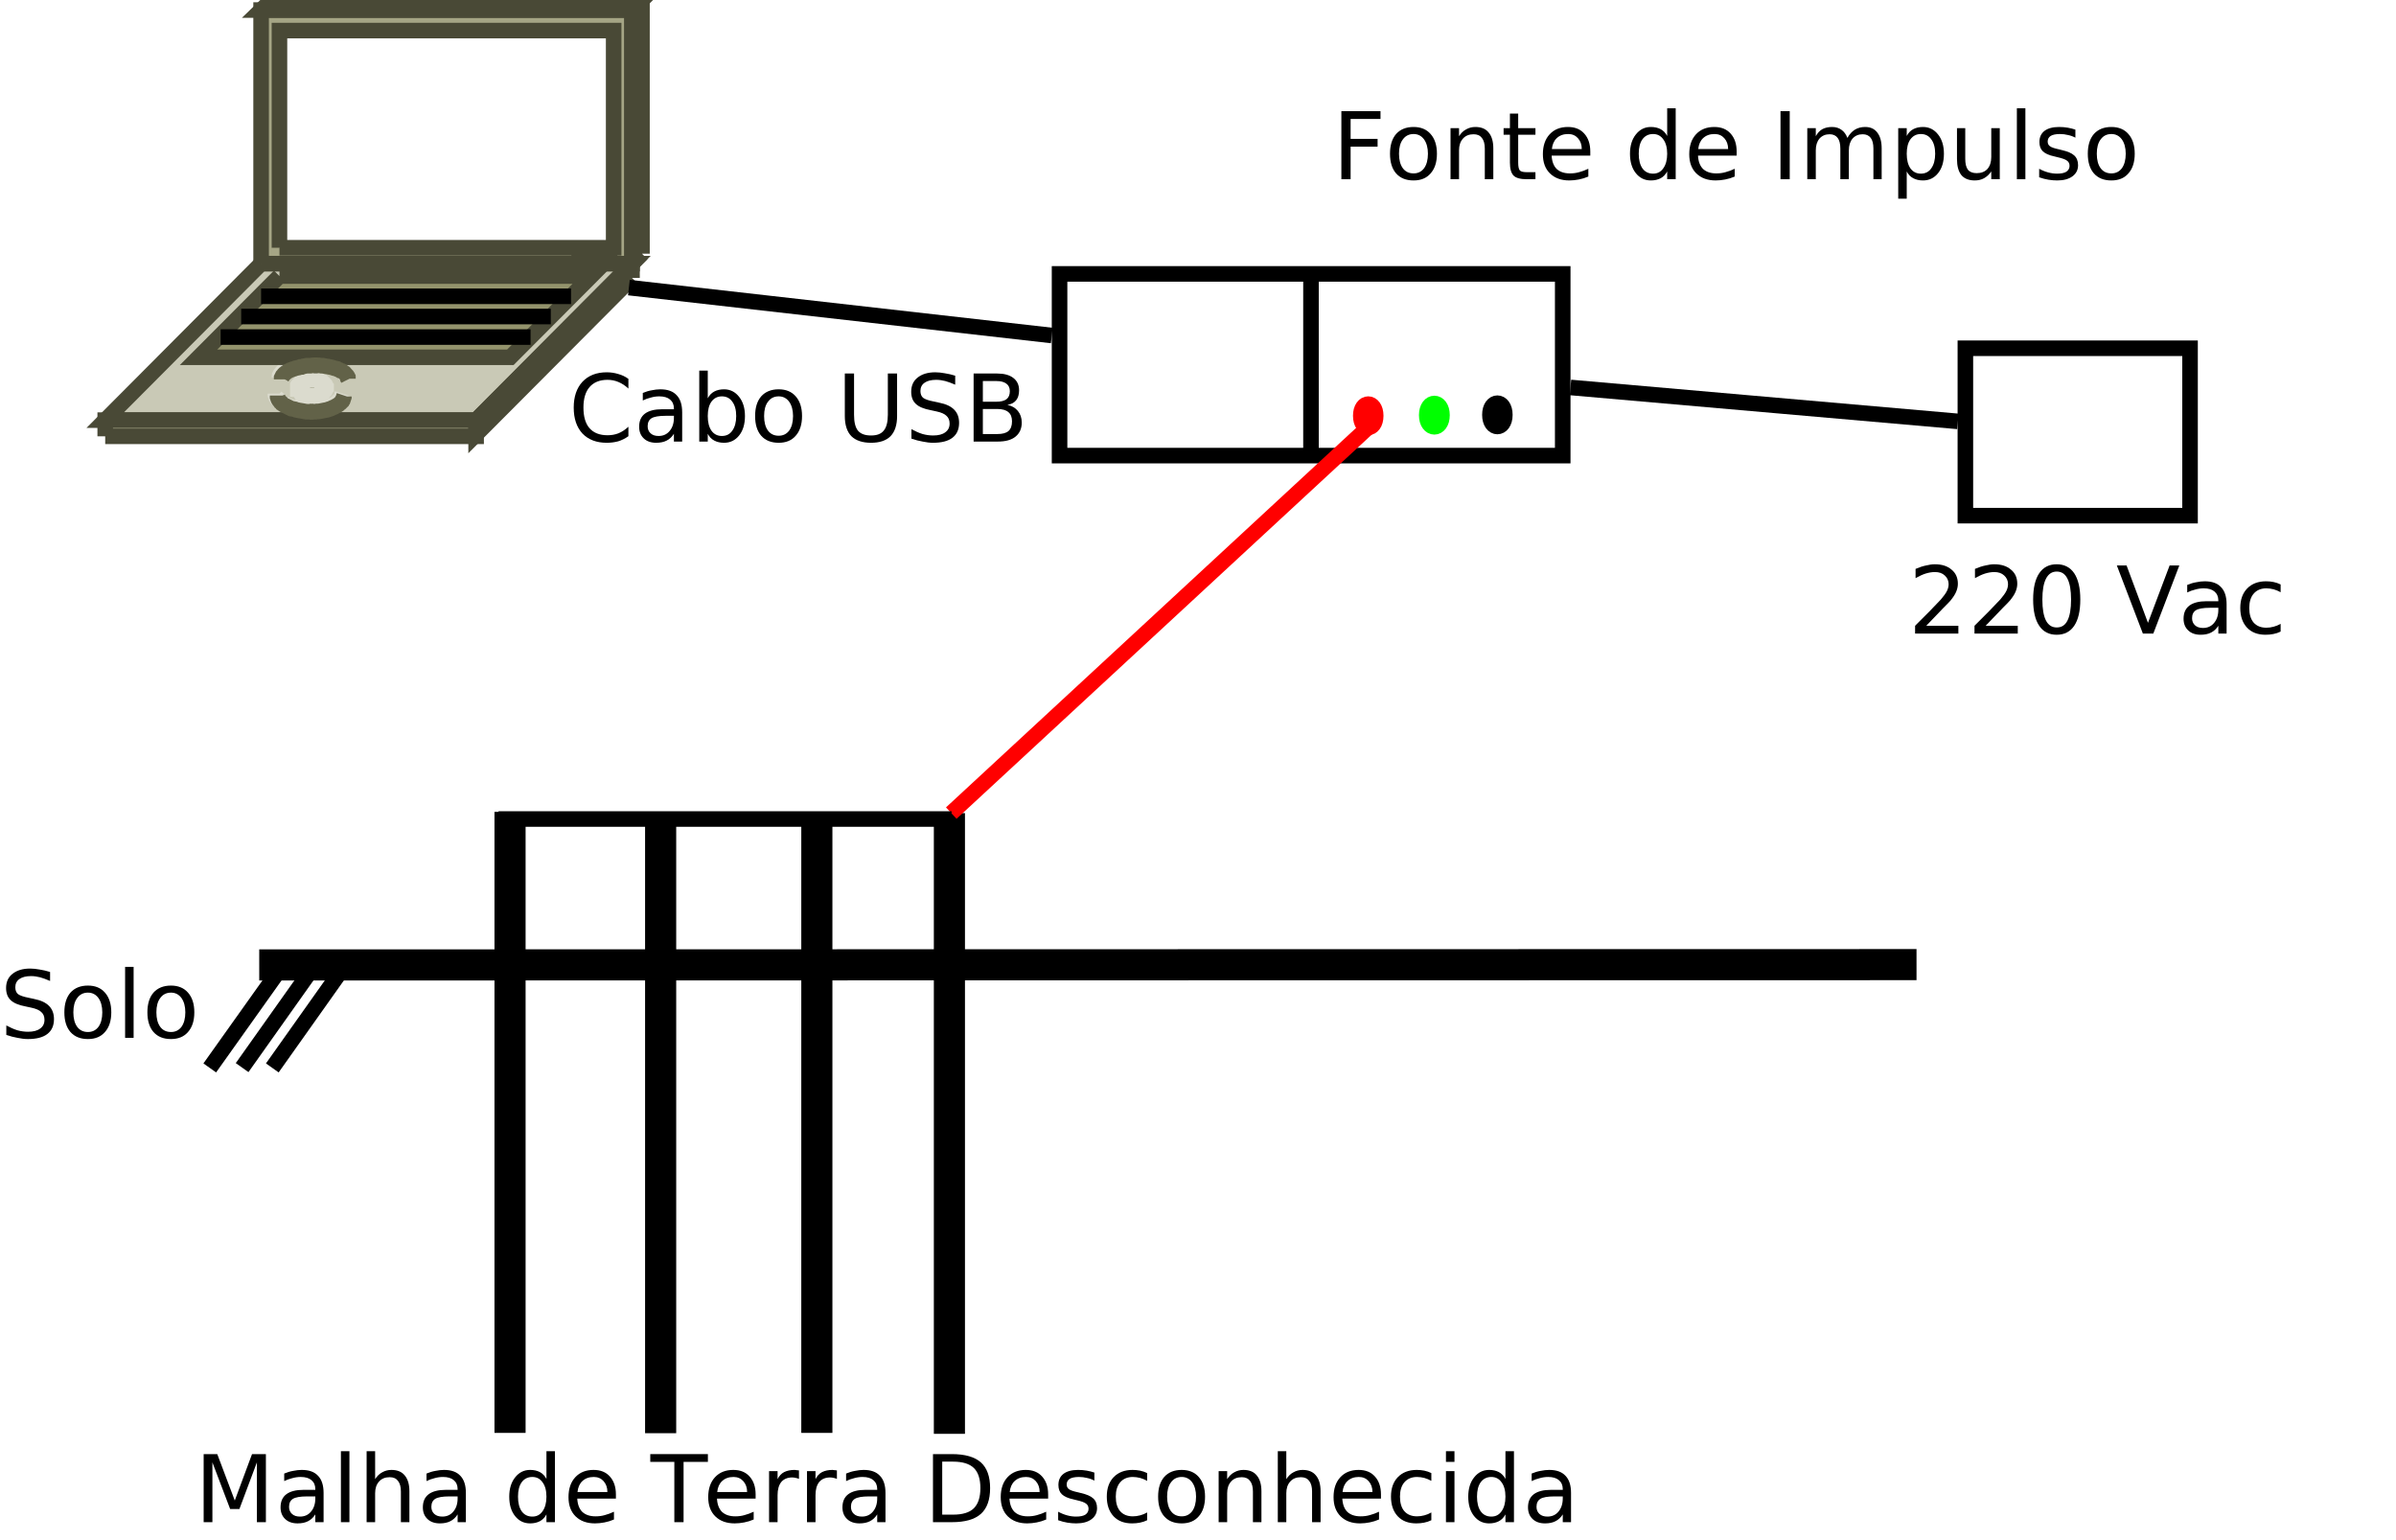 <?xml version="1.0" encoding="UTF-8"?>
<svg xmlns="http://www.w3.org/2000/svg" xmlns:xlink="http://www.w3.org/1999/xlink" width="154pt" height="99pt" viewBox="0 0 154 99" version="1.1">
<defs>
<g>
<symbol overflow="visible" id="glyph0-0">
<path style="stroke:none;" d="M 0.297 1.062 L 0.297 -4.234 L 3.297 -4.234 L 3.297 1.062 Z M 0.641 0.734 L 2.969 0.734 L 2.969 -3.891 L 0.641 -3.891 Z M 0.641 0.734 "/>
</symbol>
<symbol overflow="visible" id="glyph0-1">
<path style="stroke:none;" d="M 3.219 -4.234 L 3.219 -3.656 C 2.988 -3.758 2.773 -3.836 2.578 -3.891 C 2.379 -3.941 2.188 -3.969 2 -3.969 C 1.676 -3.969 1.426 -3.906 1.25 -3.781 C 1.07 -3.656 0.984 -3.477 0.984 -3.25 C 0.984 -3.062 1.039 -2.914 1.156 -2.812 C 1.281 -2.719 1.504 -2.641 1.828 -2.578 L 2.188 -2.5 C 2.625 -2.414 2.945 -2.266 3.156 -2.047 C 3.363 -1.836 3.469 -1.555 3.469 -1.203 C 3.469 -0.785 3.328 -0.469 3.047 -0.25 C 2.766 -0.031 2.348 0.078 1.797 0.078 C 1.586 0.078 1.363 0.051 1.125 0 C 0.895 -0.039 0.656 -0.102 0.406 -0.188 L 0.406 -0.797 C 0.656 -0.66 0.895 -0.555 1.125 -0.484 C 1.352 -0.422 1.578 -0.391 1.797 -0.391 C 2.141 -0.391 2.398 -0.457 2.578 -0.594 C 2.766 -0.727 2.859 -0.914 2.859 -1.156 C 2.859 -1.375 2.789 -1.539 2.656 -1.656 C 2.531 -1.781 2.316 -1.875 2.016 -1.938 L 1.656 -2.016 C 1.207 -2.098 0.883 -2.234 0.688 -2.422 C 0.488 -2.609 0.391 -2.867 0.391 -3.203 C 0.391 -3.586 0.523 -3.891 0.797 -4.109 C 1.078 -4.336 1.457 -4.453 1.938 -4.453 C 2.133 -4.453 2.336 -4.43 2.547 -4.391 C 2.766 -4.359 2.988 -4.305 3.219 -4.234 Z M 3.219 -4.234 "/>
</symbol>
<symbol overflow="visible" id="glyph0-2">
<path style="stroke:none;" d="M 1.844 -2.906 C 1.551 -2.906 1.32 -2.789 1.156 -2.562 C 0.988 -2.344 0.906 -2.035 0.906 -1.641 C 0.906 -1.242 0.988 -0.93 1.156 -0.703 C 1.32 -0.484 1.551 -0.375 1.844 -0.375 C 2.125 -0.375 2.348 -0.484 2.516 -0.703 C 2.68 -0.93 2.766 -1.242 2.766 -1.641 C 2.766 -2.023 2.68 -2.332 2.516 -2.562 C 2.348 -2.789 2.125 -2.906 1.844 -2.906 Z M 1.844 -3.359 C 2.312 -3.359 2.676 -3.207 2.938 -2.906 C 3.207 -2.602 3.344 -2.18 3.344 -1.641 C 3.344 -1.098 3.207 -0.676 2.938 -0.375 C 2.676 -0.07 2.312 0.078 1.844 0.078 C 1.363 0.078 0.988 -0.07 0.719 -0.375 C 0.457 -0.676 0.328 -1.098 0.328 -1.641 C 0.328 -2.18 0.457 -2.602 0.719 -2.906 C 0.988 -3.207 1.363 -3.359 1.844 -3.359 Z M 1.844 -3.359 "/>
</symbol>
<symbol overflow="visible" id="glyph0-3">
<path style="stroke:none;" d="M 0.562 -4.562 L 1.109 -4.562 L 1.109 0 L 0.562 0 Z M 0.562 -4.562 "/>
</symbol>
<symbol overflow="visible" id="glyph0-4">
<path style="stroke:none;" d="M 0.594 -4.375 L 3.109 -4.375 L 3.109 -3.875 L 1.188 -3.875 L 1.188 -2.594 L 2.922 -2.594 L 2.922 -2.094 L 1.188 -2.094 L 1.188 0 L 0.594 0 Z M 0.594 -4.375 "/>
</symbol>
<symbol overflow="visible" id="glyph0-5">
<path style="stroke:none;" d="M 3.297 -1.984 L 3.297 0 L 2.75 0 L 2.75 -1.969 C 2.75 -2.27 2.688 -2.5 2.562 -2.656 C 2.445 -2.812 2.27 -2.891 2.031 -2.891 C 1.738 -2.891 1.508 -2.797 1.344 -2.609 C 1.176 -2.422 1.094 -2.172 1.094 -1.859 L 1.094 0 L 0.547 0 L 0.547 -3.281 L 1.094 -3.281 L 1.094 -2.766 C 1.219 -2.961 1.367 -3.109 1.547 -3.203 C 1.723 -3.305 1.922 -3.359 2.141 -3.359 C 2.523 -3.359 2.812 -3.238 3 -3 C 3.195 -2.77 3.297 -2.43 3.297 -1.984 Z M 3.297 -1.984 "/>
</symbol>
<symbol overflow="visible" id="glyph0-6">
<path style="stroke:none;" d="M 1.094 -4.219 L 1.094 -3.281 L 2.203 -3.281 L 2.203 -2.859 L 1.094 -2.859 L 1.094 -1.078 C 1.094 -0.816 1.129 -0.645 1.203 -0.562 C 1.273 -0.488 1.426 -0.453 1.656 -0.453 L 2.203 -0.453 L 2.203 0 L 1.656 0 C 1.238 0 0.953 -0.078 0.797 -0.234 C 0.641 -0.391 0.562 -0.672 0.562 -1.078 L 0.562 -2.859 L 0.156 -2.859 L 0.156 -3.281 L 0.562 -3.281 L 0.562 -4.219 Z M 1.094 -4.219 "/>
</symbol>
<symbol overflow="visible" id="glyph0-7">
<path style="stroke:none;" d="M 3.375 -1.781 L 3.375 -1.516 L 0.891 -1.516 C 0.91 -1.141 1.02 -0.852 1.219 -0.656 C 1.426 -0.469 1.707 -0.375 2.062 -0.375 C 2.27 -0.375 2.469 -0.398 2.656 -0.453 C 2.852 -0.504 3.051 -0.578 3.25 -0.672 L 3.25 -0.172 C 3.051 -0.086 2.848 -0.023 2.641 0.016 C 2.441 0.055 2.238 0.078 2.031 0.078 C 1.508 0.078 1.094 -0.07 0.781 -0.375 C 0.477 -0.676 0.328 -1.086 0.328 -1.609 C 0.328 -2.148 0.473 -2.578 0.766 -2.891 C 1.055 -3.203 1.445 -3.359 1.938 -3.359 C 2.383 -3.359 2.734 -3.219 2.984 -2.938 C 3.242 -2.656 3.375 -2.27 3.375 -1.781 Z M 2.828 -1.938 C 2.828 -2.227 2.742 -2.461 2.578 -2.641 C 2.422 -2.816 2.211 -2.906 1.953 -2.906 C 1.648 -2.906 1.406 -2.816 1.219 -2.641 C 1.039 -2.473 0.938 -2.238 0.906 -1.938 Z M 2.828 -1.938 "/>
</symbol>
<symbol overflow="visible" id="glyph0-8">
<path style="stroke:none;" d=""/>
</symbol>
<symbol overflow="visible" id="glyph0-9">
<path style="stroke:none;" d="M 2.719 -2.781 L 2.719 -4.562 L 3.266 -4.562 L 3.266 0 L 2.719 0 L 2.719 -0.5 C 2.613 -0.301 2.473 -0.156 2.297 -0.062 C 2.117 0.031 1.91 0.078 1.672 0.078 C 1.273 0.078 0.953 -0.078 0.703 -0.391 C 0.453 -0.703 0.328 -1.117 0.328 -1.641 C 0.328 -2.148 0.453 -2.562 0.703 -2.875 C 0.953 -3.195 1.273 -3.359 1.672 -3.359 C 1.91 -3.359 2.117 -3.312 2.297 -3.219 C 2.473 -3.125 2.613 -2.977 2.719 -2.781 Z M 0.891 -1.641 C 0.891 -1.242 0.969 -0.93 1.125 -0.703 C 1.289 -0.473 1.52 -0.359 1.812 -0.359 C 2.094 -0.359 2.312 -0.473 2.469 -0.703 C 2.633 -0.93 2.719 -1.242 2.719 -1.641 C 2.719 -2.035 2.633 -2.344 2.469 -2.562 C 2.312 -2.789 2.094 -2.906 1.812 -2.906 C 1.52 -2.906 1.289 -2.789 1.125 -2.562 C 0.969 -2.344 0.891 -2.035 0.891 -1.641 Z M 0.891 -1.641 "/>
</symbol>
<symbol overflow="visible" id="glyph0-10">
<path style="stroke:none;" d="M 0.594 -4.375 L 1.188 -4.375 L 1.188 0 L 0.594 0 Z M 0.594 -4.375 "/>
</symbol>
<symbol overflow="visible" id="glyph0-11">
<path style="stroke:none;" d="M 3.125 -2.656 C 3.258 -2.895 3.422 -3.07 3.609 -3.188 C 3.797 -3.301 4.016 -3.359 4.266 -3.359 C 4.609 -3.359 4.867 -3.238 5.047 -3 C 5.234 -2.758 5.328 -2.422 5.328 -1.984 L 5.328 0 L 4.797 0 L 4.797 -1.969 C 4.797 -2.281 4.738 -2.508 4.625 -2.656 C 4.508 -2.812 4.336 -2.891 4.109 -2.891 C 3.836 -2.891 3.617 -2.797 3.453 -2.609 C 3.297 -2.422 3.219 -2.172 3.219 -1.859 L 3.219 0 L 2.672 0 L 2.672 -1.969 C 2.672 -2.281 2.613 -2.508 2.5 -2.656 C 2.383 -2.812 2.211 -2.891 1.984 -2.891 C 1.711 -2.891 1.492 -2.797 1.328 -2.609 C 1.172 -2.422 1.094 -2.172 1.094 -1.859 L 1.094 0 L 0.547 0 L 0.547 -3.281 L 1.094 -3.281 L 1.094 -2.766 C 1.207 -2.973 1.348 -3.125 1.516 -3.219 C 1.691 -3.312 1.898 -3.359 2.141 -3.359 C 2.379 -3.359 2.582 -3.297 2.75 -3.172 C 2.914 -3.055 3.039 -2.883 3.125 -2.656 Z M 3.125 -2.656 "/>
</symbol>
<symbol overflow="visible" id="glyph0-12">
<path style="stroke:none;" d="M 1.094 -0.5 L 1.094 1.25 L 0.547 1.25 L 0.547 -3.281 L 1.094 -3.281 L 1.094 -2.781 C 1.195 -2.977 1.336 -3.125 1.516 -3.219 C 1.691 -3.312 1.898 -3.359 2.141 -3.359 C 2.535 -3.359 2.859 -3.195 3.109 -2.875 C 3.359 -2.562 3.484 -2.148 3.484 -1.641 C 3.484 -1.117 3.359 -0.703 3.109 -0.391 C 2.859 -0.078 2.535 0.078 2.141 0.078 C 1.898 0.078 1.691 0.031 1.516 -0.062 C 1.336 -0.156 1.195 -0.301 1.094 -0.5 Z M 2.922 -1.641 C 2.922 -2.035 2.836 -2.344 2.672 -2.562 C 2.516 -2.789 2.289 -2.906 2 -2.906 C 1.719 -2.906 1.492 -2.789 1.328 -2.562 C 1.172 -2.344 1.094 -2.035 1.094 -1.641 C 1.094 -1.242 1.172 -0.93 1.328 -0.703 C 1.492 -0.473 1.719 -0.359 2 -0.359 C 2.289 -0.359 2.516 -0.473 2.672 -0.703 C 2.836 -0.93 2.922 -1.242 2.922 -1.641 Z M 2.922 -1.641 "/>
</symbol>
<symbol overflow="visible" id="glyph0-13">
<path style="stroke:none;" d="M 0.516 -1.297 L 0.516 -3.281 L 1.047 -3.281 L 1.047 -1.312 C 1.047 -1 1.102 -0.766 1.219 -0.609 C 1.344 -0.461 1.531 -0.391 1.781 -0.391 C 2.07 -0.391 2.301 -0.477 2.469 -0.656 C 2.633 -0.844 2.719 -1.098 2.719 -1.422 L 2.719 -3.281 L 3.266 -3.281 L 3.266 0 L 2.719 0 L 2.719 -0.5 C 2.582 -0.301 2.426 -0.156 2.25 -0.062 C 2.082 0.031 1.883 0.078 1.656 0.078 C 1.281 0.078 0.992 -0.035 0.797 -0.266 C 0.609 -0.504 0.516 -0.848 0.516 -1.297 Z M 1.859 -3.359 Z M 1.859 -3.359 "/>
</symbol>
<symbol overflow="visible" id="glyph0-14">
<path style="stroke:none;" d="M 2.656 -3.188 L 2.656 -2.672 C 2.5 -2.754 2.336 -2.812 2.172 -2.844 C 2.016 -2.883 1.848 -2.906 1.672 -2.906 C 1.398 -2.906 1.195 -2.863 1.062 -2.781 C 0.938 -2.695 0.875 -2.578 0.875 -2.422 C 0.875 -2.297 0.922 -2.195 1.016 -2.125 C 1.109 -2.051 1.301 -1.984 1.594 -1.922 L 1.781 -1.875 C 2.156 -1.789 2.422 -1.676 2.578 -1.531 C 2.742 -1.383 2.828 -1.176 2.828 -0.906 C 2.828 -0.602 2.707 -0.363 2.469 -0.188 C 2.227 -0.008 1.898 0.078 1.484 0.078 C 1.305 0.078 1.117 0.062 0.922 0.031 C 0.734 0 0.535 -0.051 0.328 -0.125 L 0.328 -0.672 C 0.523 -0.566 0.719 -0.488 0.906 -0.438 C 1.102 -0.383 1.297 -0.359 1.484 -0.359 C 1.742 -0.359 1.941 -0.398 2.078 -0.484 C 2.211 -0.578 2.281 -0.703 2.281 -0.859 C 2.281 -1.004 2.227 -1.113 2.125 -1.188 C 2.031 -1.27 1.816 -1.348 1.484 -1.422 L 1.297 -1.469 C 0.961 -1.539 0.719 -1.648 0.562 -1.797 C 0.414 -1.941 0.344 -2.141 0.344 -2.391 C 0.344 -2.703 0.453 -2.941 0.672 -3.109 C 0.891 -3.273 1.203 -3.359 1.609 -3.359 C 1.805 -3.359 1.992 -3.344 2.172 -3.312 C 2.348 -3.281 2.508 -3.238 2.656 -3.188 Z M 2.656 -3.188 "/>
</symbol>
<symbol overflow="visible" id="glyph0-15">
<path style="stroke:none;" d="M 0.594 -4.375 L 1.469 -4.375 L 2.594 -1.391 L 3.703 -4.375 L 4.594 -4.375 L 4.594 0 L 4.016 0 L 4.016 -3.844 L 2.891 -0.844 L 2.297 -0.844 L 1.156 -3.844 L 1.156 0 L 0.594 0 Z M 0.594 -4.375 "/>
</symbol>
<symbol overflow="visible" id="glyph0-16">
<path style="stroke:none;" d="M 2.062 -1.656 C 1.625 -1.656 1.32 -1.602 1.156 -1.5 C 0.988 -1.395 0.906 -1.223 0.906 -0.984 C 0.906 -0.797 0.969 -0.645 1.094 -0.531 C 1.219 -0.414 1.391 -0.359 1.609 -0.359 C 1.898 -0.359 2.133 -0.461 2.312 -0.672 C 2.5 -0.891 2.594 -1.176 2.594 -1.531 L 2.594 -1.656 Z M 3.125 -1.875 L 3.125 0 L 2.594 0 L 2.594 -0.5 C 2.469 -0.301 2.312 -0.156 2.125 -0.062 C 1.945 0.031 1.723 0.078 1.453 0.078 C 1.117 0.078 0.852 -0.016 0.656 -0.203 C 0.457 -0.391 0.359 -0.641 0.359 -0.953 C 0.359 -1.328 0.484 -1.609 0.734 -1.797 C 0.984 -1.984 1.352 -2.078 1.844 -2.078 L 2.594 -2.078 L 2.594 -2.125 C 2.594 -2.375 2.508 -2.566 2.344 -2.703 C 2.188 -2.836 1.957 -2.906 1.656 -2.906 C 1.469 -2.906 1.285 -2.879 1.109 -2.828 C 0.93 -2.785 0.758 -2.723 0.594 -2.641 L 0.594 -3.125 C 0.789 -3.207 0.984 -3.266 1.172 -3.297 C 1.359 -3.336 1.539 -3.359 1.719 -3.359 C 2.188 -3.359 2.535 -3.234 2.766 -2.984 C 3.004 -2.742 3.125 -2.375 3.125 -1.875 Z M 3.125 -1.875 "/>
</symbol>
<symbol overflow="visible" id="glyph0-17">
<path style="stroke:none;" d="M 3.297 -1.984 L 3.297 0 L 2.75 0 L 2.75 -1.969 C 2.75 -2.27 2.688 -2.5 2.562 -2.656 C 2.445 -2.812 2.27 -2.891 2.031 -2.891 C 1.738 -2.891 1.508 -2.797 1.344 -2.609 C 1.176 -2.422 1.094 -2.172 1.094 -1.859 L 1.094 0 L 0.547 0 L 0.547 -4.562 L 1.094 -4.562 L 1.094 -2.766 C 1.219 -2.961 1.367 -3.109 1.547 -3.203 C 1.723 -3.305 1.922 -3.359 2.141 -3.359 C 2.523 -3.359 2.812 -3.238 3 -3 C 3.195 -2.77 3.297 -2.43 3.297 -1.984 Z M 3.297 -1.984 "/>
</symbol>
<symbol overflow="visible" id="glyph0-18">
<path style="stroke:none;" d="M -0.016 -4.375 L 3.688 -4.375 L 3.688 -3.875 L 2.125 -3.875 L 2.125 0 L 1.531 0 L 1.531 -3.875 L -0.016 -3.875 Z M -0.016 -4.375 "/>
</symbol>
<symbol overflow="visible" id="glyph0-19">
<path style="stroke:none;" d="M 2.469 -2.781 C 2.406 -2.812 2.336 -2.832 2.266 -2.844 C 2.191 -2.863 2.113 -2.875 2.031 -2.875 C 1.727 -2.875 1.492 -2.773 1.328 -2.578 C 1.172 -2.379 1.094 -2.098 1.094 -1.734 L 1.094 0 L 0.547 0 L 0.547 -3.281 L 1.094 -3.281 L 1.094 -2.766 C 1.195 -2.973 1.336 -3.125 1.516 -3.219 C 1.703 -3.312 1.926 -3.359 2.188 -3.359 C 2.227 -3.359 2.27 -3.352 2.312 -3.344 C 2.352 -3.344 2.406 -3.336 2.469 -3.328 Z M 2.469 -2.781 "/>
</symbol>
<symbol overflow="visible" id="glyph0-20">
<path style="stroke:none;" d="M 1.188 -3.891 L 1.188 -0.484 L 1.891 -0.484 C 2.492 -0.484 2.938 -0.617 3.219 -0.891 C 3.5 -1.172 3.641 -1.602 3.641 -2.188 C 3.641 -2.781 3.5 -3.211 3.219 -3.484 C 2.938 -3.754 2.492 -3.891 1.891 -3.891 Z M 0.594 -4.375 L 1.812 -4.375 C 2.656 -4.375 3.273 -4.195 3.672 -3.844 C 4.066 -3.488 4.266 -2.938 4.266 -2.188 C 4.266 -1.438 4.066 -0.883 3.672 -0.531 C 3.273 -0.176 2.656 0 1.812 0 L 0.594 0 Z M 0.594 -4.375 "/>
</symbol>
<symbol overflow="visible" id="glyph0-21">
<path style="stroke:none;" d="M 2.922 -3.156 L 2.922 -2.656 C 2.773 -2.738 2.625 -2.801 2.469 -2.844 C 2.312 -2.883 2.156 -2.906 2 -2.906 C 1.656 -2.906 1.383 -2.789 1.188 -2.562 C 1 -2.344 0.906 -2.035 0.906 -1.641 C 0.906 -1.234 1 -0.922 1.188 -0.703 C 1.383 -0.484 1.656 -0.375 2 -0.375 C 2.156 -0.375 2.312 -0.395 2.469 -0.438 C 2.625 -0.477 2.773 -0.539 2.922 -0.625 L 2.922 -0.125 C 2.773 -0.051 2.617 0 2.453 0.031 C 2.297 0.062 2.129 0.078 1.953 0.078 C 1.453 0.078 1.055 -0.07 0.766 -0.375 C 0.473 -0.688 0.328 -1.109 0.328 -1.641 C 0.328 -2.172 0.473 -2.586 0.766 -2.891 C 1.066 -3.203 1.473 -3.359 1.984 -3.359 C 2.148 -3.359 2.312 -3.344 2.469 -3.312 C 2.625 -3.281 2.773 -3.227 2.922 -3.156 Z M 2.922 -3.156 "/>
</symbol>
<symbol overflow="visible" id="glyph0-22">
<path style="stroke:none;" d="M 0.562 -3.281 L 1.109 -3.281 L 1.109 0 L 0.562 0 Z M 0.562 -4.562 L 1.109 -4.562 L 1.109 -3.875 L 0.562 -3.875 Z M 0.562 -4.562 "/>
</symbol>
<symbol overflow="visible" id="glyph0-23">
<path style="stroke:none;" d="M 3.859 -4.031 L 3.859 -3.406 C 3.66 -3.594 3.445 -3.734 3.219 -3.828 C 3 -3.922 2.766 -3.969 2.516 -3.969 C 2.016 -3.969 1.629 -3.812 1.359 -3.5 C 1.098 -3.195 0.969 -2.758 0.969 -2.188 C 0.969 -1.602 1.098 -1.16 1.359 -0.859 C 1.629 -0.555 2.016 -0.406 2.516 -0.406 C 2.766 -0.406 3 -0.445 3.219 -0.531 C 3.445 -0.625 3.66 -0.766 3.859 -0.953 L 3.859 -0.344 C 3.648 -0.195 3.43 -0.086 3.203 -0.016 C 2.973 0.047 2.727 0.078 2.469 0.078 C 1.812 0.078 1.289 -0.117 0.906 -0.516 C 0.531 -0.922 0.344 -1.477 0.344 -2.188 C 0.344 -2.883 0.531 -3.438 0.906 -3.844 C 1.289 -4.25 1.812 -4.453 2.469 -4.453 C 2.727 -4.453 2.973 -4.414 3.203 -4.344 C 3.441 -4.281 3.66 -4.176 3.859 -4.031 Z M 3.859 -4.031 "/>
</symbol>
<symbol overflow="visible" id="glyph0-24">
<path style="stroke:none;" d="M 2.922 -1.641 C 2.922 -2.035 2.836 -2.344 2.672 -2.562 C 2.516 -2.789 2.289 -2.906 2 -2.906 C 1.719 -2.906 1.492 -2.789 1.328 -2.562 C 1.172 -2.344 1.094 -2.035 1.094 -1.641 C 1.094 -1.242 1.172 -0.93 1.328 -0.703 C 1.492 -0.473 1.719 -0.359 2 -0.359 C 2.289 -0.359 2.516 -0.473 2.672 -0.703 C 2.836 -0.93 2.922 -1.242 2.922 -1.641 Z M 1.094 -2.781 C 1.195 -2.977 1.336 -3.125 1.516 -3.219 C 1.691 -3.312 1.898 -3.359 2.141 -3.359 C 2.535 -3.359 2.859 -3.195 3.109 -2.875 C 3.359 -2.562 3.484 -2.148 3.484 -1.641 C 3.484 -1.117 3.359 -0.703 3.109 -0.391 C 2.859 -0.078 2.535 0.078 2.141 0.078 C 1.898 0.078 1.691 0.031 1.516 -0.062 C 1.336 -0.156 1.195 -0.301 1.094 -0.5 L 1.094 0 L 0.547 0 L 0.547 -4.562 L 1.094 -4.562 Z M 1.094 -2.781 "/>
</symbol>
<symbol overflow="visible" id="glyph0-25">
<path style="stroke:none;" d="M 0.516 -4.375 L 1.109 -4.375 L 1.109 -1.719 C 1.109 -1.25 1.191 -0.91 1.359 -0.703 C 1.535 -0.492 1.816 -0.391 2.203 -0.391 C 2.578 -0.391 2.848 -0.492 3.016 -0.703 C 3.191 -0.91 3.281 -1.25 3.281 -1.719 L 3.281 -4.375 L 3.875 -4.375 L 3.875 -1.641 C 3.875 -1.066 3.734 -0.633 3.453 -0.344 C 3.172 -0.062 2.754 0.078 2.203 0.078 C 1.648 0.078 1.227 -0.062 0.938 -0.344 C 0.656 -0.633 0.516 -1.066 0.516 -1.641 Z M 0.516 -4.375 "/>
</symbol>
<symbol overflow="visible" id="glyph0-26">
<path style="stroke:none;" d="M 1.188 -2.094 L 1.188 -0.484 L 2.125 -0.484 C 2.445 -0.484 2.68 -0.547 2.828 -0.672 C 2.984 -0.805 3.062 -1.016 3.062 -1.297 C 3.062 -1.566 2.984 -1.766 2.828 -1.891 C 2.68 -2.023 2.445 -2.094 2.125 -2.094 Z M 1.188 -3.891 L 1.188 -2.562 L 2.062 -2.562 C 2.344 -2.562 2.555 -2.613 2.703 -2.719 C 2.848 -2.832 2.922 -3.004 2.922 -3.234 C 2.922 -3.453 2.848 -3.613 2.703 -3.719 C 2.555 -3.832 2.344 -3.891 2.062 -3.891 Z M 0.594 -4.375 L 2.094 -4.375 C 2.551 -4.375 2.898 -4.281 3.141 -4.094 C 3.391 -3.906 3.516 -3.641 3.516 -3.297 C 3.516 -3.023 3.453 -2.812 3.328 -2.656 C 3.203 -2.5 3.016 -2.398 2.766 -2.359 C 3.055 -2.297 3.281 -2.164 3.438 -1.969 C 3.602 -1.77 3.688 -1.52 3.688 -1.219 C 3.688 -0.832 3.551 -0.531 3.281 -0.312 C 3.02 -0.102 2.645 0 2.156 0 L 0.594 0 Z M 0.594 -4.375 "/>
</symbol>
<symbol overflow="visible" id="glyph0-27">
<path style="stroke:none;" d="M 1.156 -0.5 L 3.219 -0.5 L 3.219 0 L 0.438 0 L 0.438 -0.5 C 0.664 -0.727 0.973 -1.035 1.359 -1.422 C 1.742 -1.816 1.988 -2.07 2.094 -2.188 C 2.281 -2.406 2.41 -2.586 2.484 -2.734 C 2.555 -2.879 2.594 -3.023 2.594 -3.172 C 2.594 -3.398 2.508 -3.586 2.344 -3.734 C 2.188 -3.879 1.977 -3.953 1.719 -3.953 C 1.531 -3.953 1.332 -3.922 1.125 -3.859 C 0.926 -3.797 0.707 -3.695 0.469 -3.562 L 0.469 -4.156 C 0.707 -4.258 0.93 -4.332 1.141 -4.375 C 1.348 -4.426 1.535 -4.453 1.703 -4.453 C 2.16 -4.453 2.52 -4.336 2.781 -4.109 C 3.051 -3.891 3.188 -3.586 3.188 -3.203 C 3.188 -3.023 3.148 -2.852 3.078 -2.688 C 3.016 -2.531 2.895 -2.344 2.719 -2.125 C 2.676 -2.07 2.52 -1.91 2.25 -1.641 C 1.988 -1.367 1.625 -0.988 1.156 -0.5 Z M 1.156 -0.5 "/>
</symbol>
<symbol overflow="visible" id="glyph0-28">
<path style="stroke:none;" d="M 1.906 -3.984 C 1.602 -3.984 1.375 -3.832 1.219 -3.531 C 1.062 -3.227 0.984 -2.781 0.984 -2.188 C 0.984 -1.582 1.062 -1.129 1.219 -0.828 C 1.375 -0.535 1.602 -0.391 1.906 -0.391 C 2.219 -0.391 2.445 -0.535 2.594 -0.828 C 2.75 -1.129 2.828 -1.582 2.828 -2.188 C 2.828 -2.781 2.75 -3.227 2.594 -3.531 C 2.445 -3.832 2.219 -3.984 1.906 -3.984 Z M 1.906 -4.453 C 2.395 -4.453 2.77 -4.258 3.031 -3.875 C 3.289 -3.488 3.422 -2.926 3.422 -2.188 C 3.422 -1.445 3.289 -0.883 3.031 -0.5 C 2.77 -0.113 2.395 0.078 1.906 0.078 C 1.414 0.078 1.039 -0.113 0.781 -0.5 C 0.52 -0.883 0.391 -1.445 0.391 -2.188 C 0.391 -2.926 0.52 -3.488 0.781 -3.875 C 1.039 -4.258 1.414 -4.453 1.906 -4.453 Z M 1.906 -4.453 "/>
</symbol>
<symbol overflow="visible" id="glyph0-29">
<path style="stroke:none;" d="M 1.719 0 L 0.047 -4.375 L 0.672 -4.375 L 2.047 -0.688 L 3.438 -4.375 L 4.062 -4.375 L 2.391 0 Z M 1.719 0 "/>
</symbol>
</g>
</defs>
<g id="surface7787">
<rect x="0" y="0" width="154" height="99" style="fill:rgb(100%,100%,100%);fill-opacity:1;stroke:none;"/>
<path style="fill:none;stroke-width:0.1;stroke-linecap:butt;stroke-linejoin:miter;stroke:rgb(0%,0%,0%);stroke-opacity:1;stroke-miterlimit:10;" d="M 26.984 18.512 L 26.984 20.508 " transform="matrix(20,0,0,20,-506.898,-318.054)"/>
<path style="fill:none;stroke-width:0.1;stroke-linecap:butt;stroke-linejoin:miter;stroke:rgb(0%,0%,0%);stroke-opacity:1;stroke-miterlimit:10;" d="M 26.178 19.004 L 31.504 19.003 " transform="matrix(20,0,0,20,-506.898,-318.054)"/>
<path style="fill:none;stroke-width:0.1;stroke-linecap:butt;stroke-linejoin:miter;stroke:rgb(0%,0%,0%);stroke-opacity:1;stroke-miterlimit:10;" d="M 27.468 18.514 L 27.468 20.509 " transform="matrix(20,0,0,20,-506.898,-318.054)"/>
<path style="fill:none;stroke-width:0.1;stroke-linecap:butt;stroke-linejoin:miter;stroke:rgb(0%,0%,0%);stroke-opacity:1;stroke-miterlimit:10;" d="M 27.97 18.512 L 27.97 20.508 " transform="matrix(20,0,0,20,-506.898,-318.054)"/>
<path style="fill:none;stroke-width:0.1;stroke-linecap:butt;stroke-linejoin:miter;stroke:rgb(0%,0%,0%);stroke-opacity:1;stroke-miterlimit:10;" d="M 28.396 18.516 L 28.396 20.511 " transform="matrix(20,0,0,20,-506.898,-318.054)"/>
<path style="fill:none;stroke-width:0.05;stroke-linecap:butt;stroke-linejoin:miter;stroke:rgb(0%,0%,0%);stroke-opacity:1;stroke-miterlimit:10;" d="M 26.231 19.037 L 26.019 19.335 " transform="matrix(20,0,0,20,-506.898,-318.054)"/>
<path style="fill:none;stroke-width:0.05;stroke-linecap:butt;stroke-linejoin:miter;stroke:rgb(0%,0%,0%);stroke-opacity:1;stroke-miterlimit:10;" d="M 26.335 19.035 L 26.123 19.334 " transform="matrix(20,0,0,20,-506.898,-318.054)"/>
<path style="fill:none;stroke-width:0.05;stroke-linecap:butt;stroke-linejoin:miter;stroke:rgb(0%,0%,0%);stroke-opacity:1;stroke-miterlimit:10;" d="M 26.432 19.036 L 26.22 19.335 " transform="matrix(20,0,0,20,-506.898,-318.054)"/>
<g style="fill:rgb(0%,0%,0%);fill-opacity:1;">
  <use xlink:href="#glyph0-1" x="0" y="66.712"/>
  <use xlink:href="#glyph0-2" x="3.809" y="66.712"/>
  <use xlink:href="#glyph0-3" x="7.479" y="66.712"/>
  <use xlink:href="#glyph0-2" x="9.146" y="66.712"/>
</g>
<path style="fill-rule:evenodd;fill:rgb(100%,100%,100%);fill-opacity:1;stroke-width:0.05;stroke-linecap:butt;stroke-linejoin:miter;stroke:rgb(0%,0%,0%);stroke-opacity:1;stroke-miterlimit:10;" d="M 28.75 16.783 L 30.367 16.783 L 30.367 17.367 L 28.75 17.367 Z M 28.75 16.783 " transform="matrix(20,0,0,20,-506.898,-318.054)"/>
<path style="fill:none;stroke-width:0.05;stroke-linecap:butt;stroke-linejoin:miter;stroke:rgb(0%,0%,0%);stroke-opacity:1;stroke-miterlimit:10;" d="M 29.558 16.783 L 29.558 17.367 " transform="matrix(20,0,0,20,-506.898,-318.054)"/>
<path style="fill-rule:evenodd;fill:rgb(100%,100%,100%);fill-opacity:1;stroke-width:0.05;stroke-linecap:butt;stroke-linejoin:miter;stroke:rgb(0%,100%,0%);stroke-opacity:1;stroke-miterlimit:10;" d="M 29.979 17.237 C 29.979 17.287 29.93 17.287 29.93 17.237 C 29.93 17.187 29.979 17.187 29.979 17.237 " transform="matrix(20,0,0,20,-506.898,-318.054)"/>
<path style="fill-rule:evenodd;fill:rgb(100%,100%,100%);fill-opacity:1;stroke-width:0.05;stroke-linecap:butt;stroke-linejoin:miter;stroke:rgb(0%,0%,0%);stroke-opacity:1;stroke-miterlimit:10;" d="M 30.181 17.236 C 30.181 17.286 30.133 17.286 30.133 17.236 C 30.133 17.186 30.181 17.186 30.181 17.236 " transform="matrix(20,0,0,20,-506.898,-318.054)"/>
<path style="fill-rule:evenodd;fill:rgb(100%,100%,100%);fill-opacity:1;stroke-width:0.05;stroke-linecap:butt;stroke-linejoin:miter;stroke:rgb(100%,0%,0%);stroke-opacity:1;stroke-miterlimit:10;" d="M 29.766 17.239 C 29.766 17.289 29.718 17.289 29.718 17.239 C 29.718 17.189 29.766 17.189 29.766 17.239 " transform="matrix(20,0,0,20,-506.898,-318.054)"/>
<path style="fill:none;stroke-width:0.05;stroke-linecap:butt;stroke-linejoin:miter;stroke:rgb(100%,0%,0%);stroke-opacity:1;stroke-miterlimit:10;" d="M 29.742 17.276 L 28.402 18.516 " transform="matrix(20,0,0,20,-506.898,-318.054)"/>
<g style="fill:rgb(0%,0%,0%);fill-opacity:1;">
  <use xlink:href="#glyph0-4" x="85.621" y="11.521"/>
  <use xlink:href="#glyph0-2" x="89.013" y="11.521"/>
  <use xlink:href="#glyph0-5" x="92.684" y="11.521"/>
  <use xlink:href="#glyph0-6" x="96.486" y="11.521"/>
  <use xlink:href="#glyph0-7" x="98.839" y="11.521"/>
  <use xlink:href="#glyph0-8" x="102.53" y="11.521"/>
  <use xlink:href="#glyph0-9" x="104.437" y="11.521"/>
  <use xlink:href="#glyph0-7" x="108.246" y="11.521"/>
  <use xlink:href="#glyph0-8" x="111.937" y="11.521"/>
  <use xlink:href="#glyph0-10" x="113.845" y="11.521"/>
  <use xlink:href="#glyph0-11" x="115.614" y="11.521"/>
  <use xlink:href="#glyph0-12" x="121.459" y="11.521"/>
  <use xlink:href="#glyph0-13" x="125.267" y="11.521"/>
  <use xlink:href="#glyph0-3" x="129.07" y="11.521"/>
  <use xlink:href="#glyph0-14" x="130.737" y="11.521"/>
  <use xlink:href="#glyph0-2" x="133.863" y="11.521"/>
</g>
<path style="fill:none;stroke-width:0.05;stroke-linecap:butt;stroke-linejoin:miter;stroke:rgb(0%,0%,0%);stroke-opacity:1;stroke-miterlimit:10;" d="M 28.403 18.535 L 26.947 18.535 " transform="matrix(20,0,0,20,-506.898,-318.054)"/>
<g style="fill:rgb(0%,0%,0%);fill-opacity:1;">
  <use xlink:href="#glyph0-15" x="12.496" y="97.845"/>
  <use xlink:href="#glyph0-16" x="17.673" y="97.845"/>
  <use xlink:href="#glyph0-3" x="21.35" y="97.845"/>
  <use xlink:href="#glyph0-17" x="23.017" y="97.845"/>
  <use xlink:href="#glyph0-16" x="26.819" y="97.845"/>
  <use xlink:href="#glyph0-8" x="30.496" y="97.845"/>
  <use xlink:href="#glyph0-9" x="32.403" y="97.845"/>
  <use xlink:href="#glyph0-7" x="36.212" y="97.845"/>
  <use xlink:href="#glyph0-8" x="39.903" y="97.845"/>
  <use xlink:href="#glyph0-18" x="41.811" y="97.845"/>
  <use xlink:href="#glyph0-7" x="45.192" y="97.845"/>
  <use xlink:href="#glyph0-19" x="48.884" y="97.845"/>
  <use xlink:href="#glyph0-19" x="51.322" y="97.845"/>
  <use xlink:href="#glyph0-16" x="53.788" y="97.845"/>
  <use xlink:href="#glyph0-8" x="57.465" y="97.845"/>
  <use xlink:href="#glyph0-20" x="59.372" y="97.845"/>
  <use xlink:href="#glyph0-7" x="63.993" y="97.845"/>
  <use xlink:href="#glyph0-14" x="67.684" y="97.845"/>
  <use xlink:href="#glyph0-21" x="70.81" y="97.845"/>
  <use xlink:href="#glyph0-2" x="74.109" y="97.845"/>
  <use xlink:href="#glyph0-5" x="77.78" y="97.845"/>
  <use xlink:href="#glyph0-17" x="81.582" y="97.845"/>
  <use xlink:href="#glyph0-7" x="85.385" y="97.845"/>
  <use xlink:href="#glyph0-21" x="89.076" y="97.845"/>
  <use xlink:href="#glyph0-22" x="92.375" y="97.845"/>
  <use xlink:href="#glyph0-9" x="94.042" y="97.845"/>
  <use xlink:href="#glyph0-16" x="97.851" y="97.845"/>
</g>
<path style="fill-rule:evenodd;fill:rgb(78.824%,78.824%,71.373%);fill-opacity:1;stroke-width:0.05;stroke-linecap:butt;stroke-linejoin:miter;stroke:rgb(28.627%,28.627%,21.176%);stroke-opacity:1;stroke-miterlimit:10;" d="M 26.184 16.75 L 27.376 16.75 L 26.875 17.253 L 25.683 17.253 L 26.184 16.75 " transform="matrix(20,0,0,20,-506.898,-318.054)"/>
<path style="fill:none;stroke-width:0.05;stroke-linecap:butt;stroke-linejoin:miter;stroke:rgb(85.882%,85.882%,80.784%);stroke-opacity:1;stroke-miterlimit:10;" d="M 26.23 17.168 L 26.23 17.171 L 26.23 17.173 L 26.231 17.176 L 26.232 17.179 L 26.234 17.181 L 26.235 17.184 L 26.237 17.186 L 26.24 17.188 L 26.242 17.191 L 26.245 17.194 L 26.248 17.196 L 26.251 17.198 L 26.254 17.2 L 26.258 17.202 L 26.262 17.203 L 26.266 17.206 L 26.27 17.207 L 26.275 17.209 L 26.28 17.211 L 26.285 17.212 L 26.29 17.214 L 26.295 17.215 L 26.301 17.216 L 26.306 17.217 L 26.312 17.217 L 26.318 17.218 L 26.323 17.219 L 26.329 17.22 L 26.335 17.22 L 26.341 17.22 L 26.347 17.22 " transform="matrix(20,0,0,20,-506.898,-318.054)"/>
<path style="fill:none;stroke-width:0.05;stroke-linecap:butt;stroke-linejoin:miter;stroke:rgb(85.882%,85.882%,80.784%);stroke-opacity:1;stroke-miterlimit:10;" d="M 26.334 17.22 L 26.34 17.22 L 26.345 17.22 L 26.351 17.219 L 26.357 17.219 L 26.363 17.218 L 26.368 17.217 L 26.373 17.217 L 26.379 17.216 L 26.384 17.214 L 26.389 17.213 L 26.394 17.211 L 26.399 17.21 L 26.404 17.208 L 26.408 17.206 L 26.412 17.205 L 26.416 17.203 L 26.42 17.201 L 26.423 17.199 L 26.427 17.196 L 26.43 17.194 L 26.432 17.191 L 26.435 17.189 L 26.437 17.186 L 26.439 17.184 L 26.44 17.182 L 26.442 17.179 L 26.443 17.176 L 26.444 17.171 L 26.445 17.168 " transform="matrix(20,0,0,20,-506.898,-318.054)"/>
<path style="fill:none;stroke-width:0.05;stroke-linecap:butt;stroke-linejoin:miter;stroke:rgb(85.882%,85.882%,80.784%);stroke-opacity:1;stroke-miterlimit:10;" d="M 26.36 17.07 L 26.354 17.07 L 26.348 17.071 L 26.342 17.071 L 26.337 17.071 L 26.331 17.072 L 26.325 17.072 L 26.319 17.073 L 26.313 17.074 L 26.308 17.075 L 26.303 17.076 L 26.298 17.077 L 26.293 17.078 L 26.288 17.08 L 26.284 17.081 L 26.279 17.083 L 26.275 17.085 L 26.271 17.086 L 26.267 17.088 L 26.264 17.09 L 26.261 17.092 L 26.258 17.094 L 26.255 17.095 L 26.252 17.098 L 26.25 17.1 L 26.246 17.105 L 26.244 17.109 L 26.244 17.111 L 26.243 17.114 L 26.243 17.116 " transform="matrix(20,0,0,20,-506.898,-318.054)"/>
<path style="fill:none;stroke-width:0.05;stroke-linecap:butt;stroke-linejoin:miter;stroke:rgb(85.882%,85.882%,80.784%);stroke-opacity:1;stroke-miterlimit:10;" d="M 26.457 17.116 L 26.457 17.113 L 26.457 17.111 L 26.456 17.109 L 26.455 17.106 L 26.454 17.104 L 26.452 17.101 L 26.45 17.099 L 26.448 17.097 L 26.445 17.095 L 26.443 17.093 L 26.44 17.091 L 26.436 17.089 L 26.433 17.087 L 26.429 17.086 L 26.425 17.084 L 26.421 17.082 L 26.416 17.08 L 26.412 17.079 L 26.407 17.078 L 26.402 17.077 L 26.397 17.075 L 26.392 17.074 L 26.387 17.073 L 26.381 17.072 L 26.376 17.072 L 26.37 17.071 L 26.364 17.071 L 26.358 17.071 L 26.353 17.07 L 26.347 17.07 " transform="matrix(20,0,0,20,-506.898,-318.054)"/>
<path style="fill-rule:evenodd;fill:rgb(64.706%,64.706%,52.157%);fill-opacity:1;stroke-width:0.05;stroke-linecap:butt;stroke-linejoin:miter;stroke:rgb(28.627%,28.627%,21.176%);stroke-opacity:1;stroke-miterlimit:10;" d="M 25.683 17.305 L 26.875 17.305 L 26.875 17.253 L 25.683 17.253 L 25.683 17.305 " transform="matrix(20,0,0,20,-506.898,-318.054)"/>
<path style="fill-rule:evenodd;fill:rgb(64.706%,64.706%,52.157%);fill-opacity:1;stroke-width:0.05;stroke-linecap:butt;stroke-linejoin:miter;stroke:rgb(28.627%,28.627%,21.176%);stroke-opacity:1;stroke-miterlimit:10;" d="M 26.184 16.75 L 27.376 16.75 L 27.376 15.935 L 26.184 15.935 L 26.184 16.75 " transform="matrix(20,0,0,20,-506.898,-318.054)"/>
<path style="fill-rule:evenodd;fill:rgb(47.843%,47.843%,35.294%);fill-opacity:1;stroke-width:0.05;stroke-linecap:butt;stroke-linejoin:miter;stroke:rgb(28.627%,28.627%,21.176%);stroke-opacity:1;stroke-miterlimit:10;" d="M 27.408 16.718 L 27.408 15.903 L 27.376 15.935 L 27.376 16.75 L 27.408 16.718 " transform="matrix(20,0,0,20,-506.898,-318.054)"/>
<path style="fill-rule:evenodd;fill:rgb(100%,100%,100%);fill-opacity:1;stroke-width:0.05;stroke-linecap:butt;stroke-linejoin:miter;stroke:rgb(28.627%,28.627%,21.176%);stroke-opacity:1;stroke-miterlimit:10;" d="M 26.243 16.699 L 27.317 16.699 L 27.317 16.001 L 26.243 16.001 L 26.243 16.699 " transform="matrix(20,0,0,20,-506.898,-318.054)"/>
<path style="fill-rule:evenodd;fill:rgb(57.647%,57.647%,42.353%);fill-opacity:1;stroke-width:0.05;stroke-linecap:butt;stroke-linejoin:miter;stroke:rgb(28.627%,28.627%,21.176%);stroke-opacity:1;stroke-miterlimit:10;" d="M 26.243 16.79 L 27.245 16.79 L 26.985 17.051 L 25.983 17.051 L 26.243 16.79 " transform="matrix(20,0,0,20,-506.898,-318.054)"/>
<path style=" stroke:none;fill-rule:evenodd;fill:rgb(47.843%,47.843%,35.294%);fill-opacity:1;" d="M 21.082 24.977 L 21.082 24.945 L 21.074 24.891 L 21.059 24.855 L 21.055 24.824 L 21.035 24.801 L 21.023 24.773 L 21 24.754 L 20.977 24.723 L 20.961 24.695 L 20.938 24.668 L 20.906 24.645 L 20.879 24.617 L 20.844 24.594 L 20.812 24.578 L 20.781 24.555 L 20.742 24.535 L 20.699 24.52 L 20.664 24.496 L 20.621 24.484 L 20.574 24.465 L 20.535 24.457 L 20.488 24.441 L 20.445 24.43 L 20.391 24.422 L 20.348 24.406 L 20.297 24.402 L 20.254 24.402 L 20.207 24.398 L 20 24.398 L 19.957 24.402 L 19.91 24.402 L 19.867 24.406 L 19.812 24.422 L 19.77 24.43 L 19.719 24.441 L 19.676 24.457 L 19.633 24.465 L 19.594 24.484 L 19.543 24.496 L 19.512 24.52 L 19.473 24.535 L 19.434 24.555 L 19.398 24.578 L 19.371 24.594 L 19.336 24.617 L 19.305 24.645 L 19.281 24.668 L 19.246 24.695 L 19.234 24.723 L 19.203 24.754 L 19.188 24.773 L 19.176 24.801 L 19.16 24.824 L 19.152 24.855 L 19.145 24.891 L 19.137 24.918 L 19.125 24.945 L 19.125 25.012 L 19.137 25.039 L 19.145 25.07 L 19.152 25.098 L 19.16 25.129 L 19.176 25.152 L 19.188 25.188 L 19.203 25.211 L 19.234 25.238 L 19.246 25.258 L 19.281 25.289 L 19.305 25.312 L 19.336 25.34 L 19.371 25.359 L 19.398 25.379 L 19.434 25.406 L 19.473 25.426 L 19.512 25.438 L 19.543 25.461 L 19.594 25.473 L 19.633 25.492 L 19.676 25.5 L 19.719 25.516 L 19.77 25.527 L 19.812 25.535 L 19.867 25.547 L 19.91 25.555 L 20 25.555 L 20.055 25.559 L 20.148 25.559 L 20.207 25.555 L 20.297 25.555 L 20.348 25.547 L 20.391 25.535 L 20.445 25.527 L 20.488 25.516 L 20.535 25.5 L 20.574 25.492 L 20.621 25.473 L 20.664 25.461 L 20.699 25.438 L 20.742 25.426 L 20.781 25.406 L 20.812 25.379 L 20.844 25.359 L 20.879 25.34 L 20.906 25.312 L 20.938 25.289 L 20.961 25.258 L 20.977 25.238 L 21 25.211 L 21.023 25.188 L 21.035 25.152 L 21.055 25.129 L 21.059 25.098 L 21.074 25.07 L 21.078 25.039 L 21.082 25.012 L 21.082 24.977 "/>
<path style="fill:none;stroke-width:0.05;stroke-linecap:butt;stroke-linejoin:miter;stroke:rgb(85.882%,85.882%,80.784%);stroke-opacity:1;stroke-miterlimit:10;" d="M 26.393 17.149 L 26.393 17.147 L 26.392 17.146 L 26.392 17.145 L 26.392 17.144 L 26.391 17.142 L 26.391 17.141 L 26.39 17.139 L 26.389 17.138 L 26.388 17.137 L 26.387 17.136 L 26.386 17.135 L 26.384 17.133 L 26.383 17.132 L 26.381 17.132 L 26.38 17.13 L 26.378 17.129 L 26.377 17.129 L 26.375 17.128 L 26.373 17.127 L 26.371 17.126 L 26.369 17.126 L 26.367 17.125 L 26.365 17.125 L 26.363 17.124 L 26.361 17.124 L 26.358 17.123 L 26.356 17.123 L 26.354 17.123 L 26.34 17.123 L 26.338 17.123 L 26.336 17.123 L 26.334 17.124 L 26.331 17.124 L 26.328 17.125 L 26.325 17.126 L 26.323 17.126 L 26.321 17.127 L 26.317 17.129 L 26.316 17.129 L 26.314 17.13 L 26.313 17.132 L 26.311 17.132 L 26.31 17.133 L 26.309 17.135 L 26.307 17.136 L 26.306 17.137 L 26.305 17.138 L 26.305 17.139 L 26.304 17.141 L 26.303 17.142 L 26.303 17.144 L 26.302 17.145 L 26.302 17.146 L 26.302 17.147 L 26.302 17.15 L 26.302 17.151 L 26.302 17.153 L 26.303 17.153 L 26.303 17.155 L 26.304 17.156 L 26.305 17.158 L 26.305 17.159 L 26.306 17.16 L 26.307 17.161 L 26.309 17.162 L 26.31 17.163 L 26.311 17.165 L 26.313 17.165 L 26.314 17.167 L 26.316 17.167 L 26.317 17.168 L 26.32 17.169 L 26.321 17.17 L 26.323 17.171 L 26.325 17.171 L 26.328 17.172 L 26.329 17.172 L 26.331 17.173 L 26.334 17.173 L 26.336 17.174 L 26.338 17.174 L 26.356 17.174 L 26.358 17.174 L 26.361 17.173 L 26.363 17.173 L 26.365 17.172 L 26.367 17.172 L 26.369 17.171 L 26.371 17.171 L 26.373 17.17 L 26.375 17.169 L 26.377 17.168 L 26.378 17.167 L 26.38 17.167 L 26.381 17.165 L 26.383 17.165 L 26.384 17.163 L 26.386 17.162 L 26.387 17.161 L 26.388 17.16 L 26.389 17.159 L 26.39 17.158 L 26.391 17.156 L 26.391 17.155 L 26.392 17.153 L 26.392 17.153 L 26.392 17.151 L 26.393 17.15 L 26.393 17.149 " transform="matrix(20,0,0,20,-506.898,-318.054)"/>
<path style="fill:none;stroke-width:0.05;stroke-linecap:butt;stroke-linejoin:miter;stroke:rgb(38.431%,38.431%,28.235%);stroke-opacity:1;stroke-miterlimit:10;" d="M 26.237 17.174 L 26.237 17.177 L 26.237 17.179 L 26.238 17.182 L 26.239 17.185 L 26.24 17.187 L 26.242 17.19 L 26.244 17.192 L 26.246 17.195 L 26.249 17.197 L 26.251 17.2 L 26.254 17.202 L 26.257 17.204 L 26.261 17.206 L 26.265 17.208 L 26.269 17.21 L 26.273 17.212 L 26.277 17.214 L 26.281 17.216 L 26.287 17.217 L 26.292 17.218 L 26.297 17.22 L 26.302 17.221 L 26.307 17.222 L 26.313 17.223 L 26.319 17.224 L 26.324 17.225 L 26.33 17.226 L 26.336 17.226 L 26.342 17.226 L 26.353 17.226 " transform="matrix(20,0,0,20,-506.898,-318.054)"/>
<path style="fill:none;stroke-width:0.05;stroke-linecap:butt;stroke-linejoin:miter;stroke:rgb(38.431%,38.431%,28.235%);stroke-opacity:1;stroke-miterlimit:10;" d="M 26.34 17.226 L 26.352 17.226 L 26.358 17.226 L 26.363 17.225 L 26.369 17.225 L 26.375 17.224 L 26.38 17.223 L 26.385 17.222 L 26.39 17.221 L 26.396 17.22 L 26.401 17.218 L 26.405 17.217 L 26.41 17.215 L 26.414 17.213 L 26.419 17.211 L 26.426 17.207 L 26.43 17.205 L 26.433 17.203 L 26.436 17.2 L 26.439 17.198 L 26.441 17.196 L 26.444 17.193 L 26.445 17.19 L 26.447 17.188 L 26.448 17.185 L 26.449 17.182 L 26.45 17.179 L 26.45 17.177 L 26.451 17.174 " transform="matrix(20,0,0,20,-506.898,-318.054)"/>
<path style="fill:none;stroke-width:0.05;stroke-linecap:butt;stroke-linejoin:miter;stroke:rgb(38.431%,38.431%,28.235%);stroke-opacity:1;stroke-miterlimit:10;" d="M 26.366 17.077 L 26.361 17.077 L 26.355 17.077 L 26.349 17.077 L 26.343 17.078 L 26.337 17.078 L 26.331 17.078 L 26.326 17.079 L 26.32 17.08 L 26.315 17.082 L 26.31 17.082 L 26.305 17.084 L 26.3 17.085 L 26.295 17.086 L 26.29 17.088 L 26.286 17.089 L 26.281 17.091 L 26.278 17.092 L 26.274 17.094 L 26.27 17.096 L 26.267 17.098 L 26.264 17.1 L 26.262 17.102 L 26.259 17.104 L 26.257 17.106 L 26.255 17.109 L 26.253 17.111 L 26.252 17.113 L 26.251 17.115 L 26.25 17.117 L 26.25 17.12 L 26.25 17.122 " transform="matrix(20,0,0,20,-506.898,-318.054)"/>
<path style="fill:none;stroke-width:0.05;stroke-linecap:butt;stroke-linejoin:miter;stroke:rgb(38.431%,38.431%,28.235%);stroke-opacity:1;stroke-miterlimit:10;" d="M 26.464 17.122 L 26.463 17.12 L 26.463 17.117 L 26.463 17.115 L 26.462 17.113 L 26.46 17.11 L 26.458 17.108 L 26.452 17.101 L 26.449 17.099 L 26.446 17.097 L 26.443 17.095 L 26.439 17.094 L 26.436 17.092 L 26.431 17.09 L 26.428 17.088 L 26.419 17.086 L 26.413 17.084 L 26.409 17.083 L 26.404 17.082 L 26.399 17.081 L 26.393 17.08 L 26.387 17.079 L 26.382 17.078 L 26.377 17.078 L 26.371 17.077 L 26.365 17.077 L 26.359 17.077 L 26.353 17.077 " transform="matrix(20,0,0,20,-506.898,-318.054)"/>
<path style="fill-rule:evenodd;fill:rgb(47.843%,47.843%,35.294%);fill-opacity:1;stroke-width:0.05;stroke-linecap:butt;stroke-linejoin:miter;stroke:rgb(28.627%,28.627%,21.176%);stroke-opacity:1;stroke-miterlimit:10;" d="M 27.376 16.796 L 26.875 17.299 L 26.875 17.253 L 27.376 16.75 L 27.376 16.796 " transform="matrix(20,0,0,20,-506.898,-318.054)"/>
<path style="fill-rule:evenodd;fill:rgb(47.843%,47.843%,35.294%);fill-opacity:1;stroke-width:0.05;stroke-linecap:butt;stroke-linejoin:miter;stroke:rgb(28.627%,28.627%,21.176%);stroke-opacity:1;stroke-miterlimit:10;" d="M 27.206 16.712 L 27.206 16.724 L 27.304 16.724 L 27.304 16.712 L 27.206 16.712 " transform="matrix(20,0,0,20,-506.898,-318.054)"/>
<path style="fill:none;stroke-width:0.05;stroke-linecap:butt;stroke-linejoin:miter;stroke:rgb(0%,0%,0%);stroke-opacity:1;stroke-miterlimit:10;" d="M 27.18 16.855 L 26.184 16.855 " transform="matrix(20,0,0,20,-506.898,-318.054)"/>
<path style="fill:none;stroke-width:0.05;stroke-linecap:butt;stroke-linejoin:miter;stroke:rgb(0%,0%,0%);stroke-opacity:1;stroke-miterlimit:10;" d="M 27.115 16.92 L 26.12 16.92 " transform="matrix(20,0,0,20,-506.898,-318.054)"/>
<path style="fill:none;stroke-width:0.05;stroke-linecap:butt;stroke-linejoin:miter;stroke:rgb(0%,0%,0%);stroke-opacity:1;stroke-miterlimit:10;" d="M 27.05 16.986 L 26.054 16.986 " transform="matrix(20,0,0,20,-506.898,-318.054)"/>
<path style="fill-rule:evenodd;fill:rgb(78.824%,78.824%,71.373%);fill-opacity:1;stroke-width:0.05;stroke-linecap:butt;stroke-linejoin:miter;stroke:rgb(28.627%,28.627%,21.176%);stroke-opacity:1;stroke-miterlimit:10;" d="M 26.217 15.903 L 27.408 15.903 L 27.376 15.935 L 26.184 15.935 L 26.217 15.903 " transform="matrix(20,0,0,20,-506.898,-318.054)"/>
<path style="fill:none;stroke-width:0.05;stroke-linecap:butt;stroke-linejoin:miter;stroke:rgb(0%,0%,0%);stroke-opacity:1;stroke-miterlimit:10;" d="M 28.725 16.981 L 27.366 16.827 " transform="matrix(20,0,0,20,-506.898,-318.054)"/>
<g style="fill:rgb(0%,0%,0%);fill-opacity:1;">
  <use xlink:href="#glyph0-23" x="36.531" y="28.384"/>
  <use xlink:href="#glyph0-16" x="40.721" y="28.384"/>
  <use xlink:href="#glyph0-24" x="44.397" y="28.384"/>
  <use xlink:href="#glyph0-2" x="48.206" y="28.384"/>
  <use xlink:href="#glyph0-8" x="51.877" y="28.384"/>
  <use xlink:href="#glyph0-25" x="53.784" y="28.384"/>
  <use xlink:href="#glyph0-1" x="58.176" y="28.384"/>
  <use xlink:href="#glyph0-26" x="61.984" y="28.384"/>
</g>
<path style="fill:none;stroke-width:0.05;stroke-linecap:butt;stroke-linejoin:miter;stroke:rgb(0%,0%,0%);stroke-opacity:1;stroke-miterlimit:10;" d="M 30.392 17.148 L 31.637 17.257 " transform="matrix(20,0,0,20,-506.898,-318.054)"/>
<path style="fill-rule:evenodd;fill:rgb(100%,100%,100%);fill-opacity:1;stroke-width:0.05;stroke-linecap:butt;stroke-linejoin:miter;stroke:rgb(0%,0%,0%);stroke-opacity:1;stroke-miterlimit:10;" d="M 31.661 17.022 L 32.383 17.022 L 32.383 17.56 L 31.661 17.56 Z M 31.661 17.022 " transform="matrix(20,0,0,20,-506.898,-318.054)"/>
<g style="fill:rgb(0%,0%,0%);fill-opacity:1;">
  <use xlink:href="#glyph0-27" x="122.652" y="40.724"/>
  <use xlink:href="#glyph0-27" x="126.47" y="40.724"/>
  <use xlink:href="#glyph0-28" x="130.287" y="40.724"/>
  <use xlink:href="#glyph0-8" x="134.104" y="40.724"/>
  <use xlink:href="#glyph0-29" x="136.011" y="40.724"/>
  <use xlink:href="#glyph0-16" x="139.987" y="40.724"/>
  <use xlink:href="#glyph0-21" x="143.663" y="40.724"/>
  <use xlink:href="#glyph0-8" x="146.962" y="40.724"/>
  <use xlink:href="#glyph0-8" x="148.87" y="40.724"/>
  <use xlink:href="#glyph0-8" x="150.777" y="40.724"/>
  <use xlink:href="#glyph0-8" x="152.684" y="40.724"/>
  <use xlink:href="#glyph0-8" x="154.591" y="40.724"/>
</g>
</g>
</svg>

